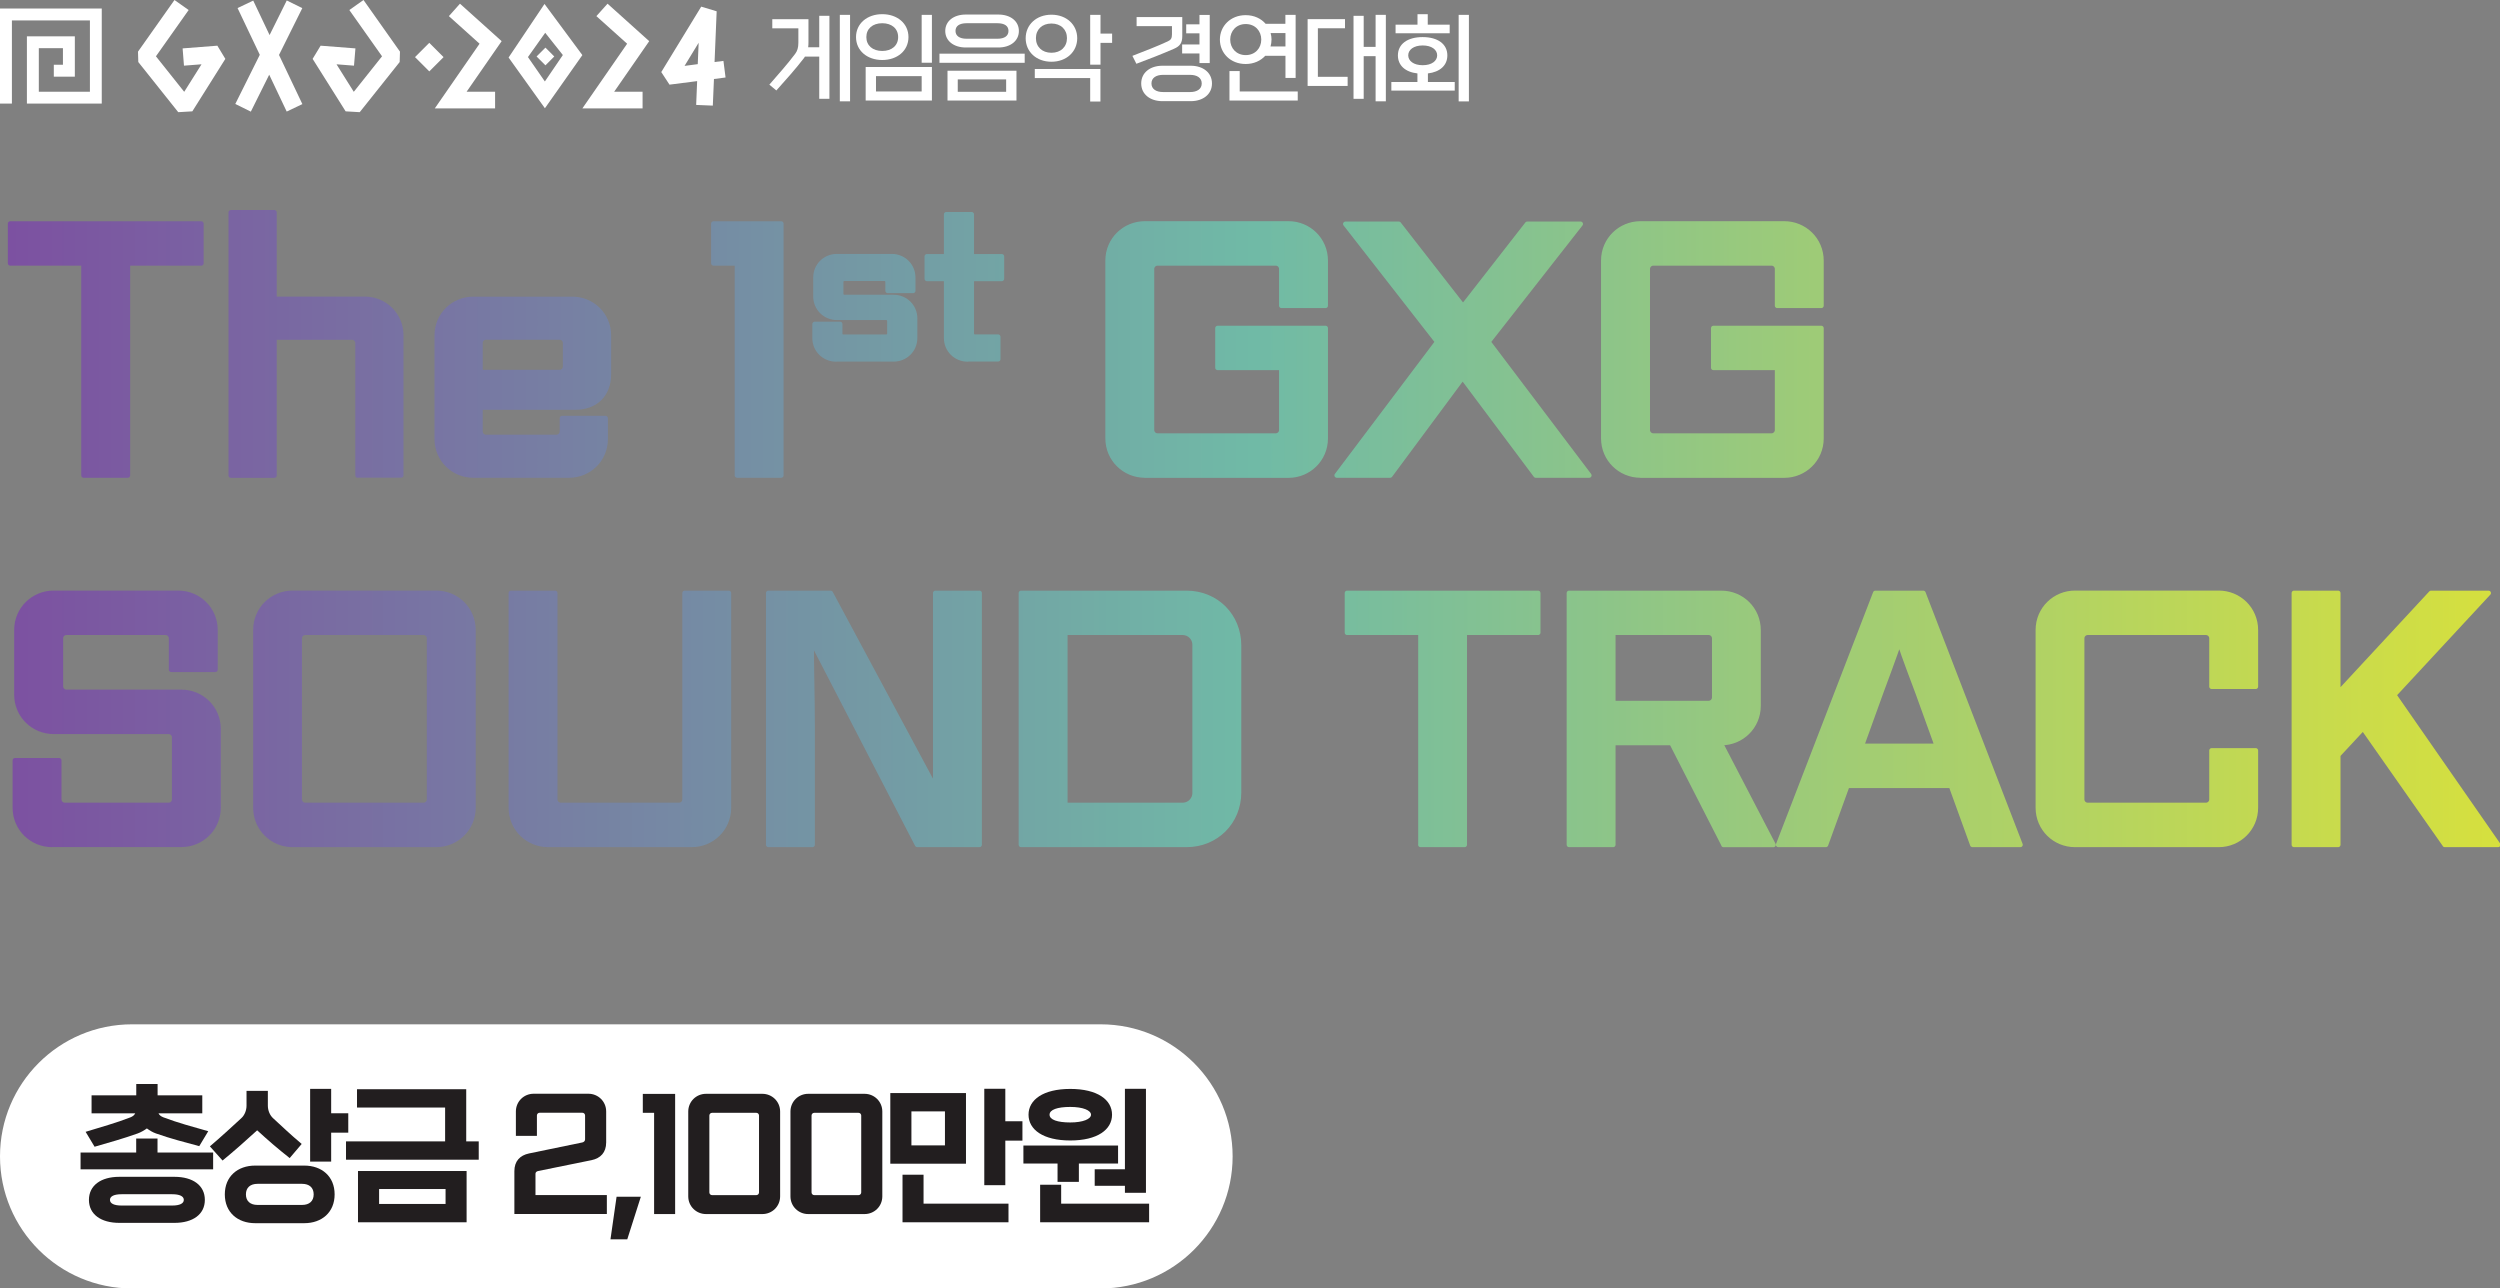 <svg width="260" height="134" viewBox="0 0 260 134" fill="none" xmlns="http://www.w3.org/2000/svg">
<rect x="0" y="0" width="260" height="134" fill="#808080" stroke="none"/>
<g clip-path="url(#clip0_423_15663)">
<path d="M85.201 10.278V5.888H83.712C83.688 5.927 83.657 5.974 83.633 6.013C82.771 7.142 81.752 8.279 80.741 9.408L80.012 8.804C80.945 7.73 81.893 6.672 82.693 5.606C82.928 5.3 83.03 4.939 83.03 4.453V2.948H80.318V1.999H84.08V4.414C84.08 4.586 84.072 4.767 84.049 4.916H85.201V1.646H86.259V10.278H85.201ZM87.341 10.529V1.544H88.407V10.537H87.341V10.529Z" fill="white"/>
<path d="M91.754 6.241C90.178 6.241 89.026 5.261 89.026 3.857C89.026 2.454 90.178 1.474 91.754 1.474C93.329 1.474 94.481 2.454 94.481 3.857C94.481 5.261 93.329 6.241 91.754 6.241ZM90.029 10.459V6.97H96.919V10.459H90.029ZM91.754 2.415C90.758 2.415 90.1 2.979 90.1 3.857C90.1 4.735 90.758 5.3 91.754 5.3C92.749 5.3 93.407 4.735 93.407 3.857C93.407 2.979 92.749 2.415 91.754 2.415ZM95.853 7.918H91.103V9.51H95.853V7.918ZM95.853 6.523V1.544H96.919V6.523H95.853Z" fill="white"/>
<path d="M97.703 6.531V5.582H106.568V6.531H97.703ZM100.438 4.939C99.184 4.939 98.306 4.249 98.306 3.222C98.306 2.195 99.184 1.513 100.438 1.513H103.832C105.086 1.513 105.964 2.195 105.964 3.222C105.964 4.249 105.086 4.939 103.832 4.939H100.438ZM98.541 10.459V7.354H105.713V10.459H98.541ZM100.524 2.415C99.772 2.415 99.372 2.713 99.372 3.214C99.372 3.716 99.772 4.03 100.524 4.03H103.73C104.483 4.03 104.882 3.724 104.882 3.214C104.882 2.705 104.483 2.415 103.73 2.415H100.524ZM104.639 8.255H99.607V9.549H104.639V8.255Z" fill="white"/>
<path d="M109.35 6.421C107.775 6.421 106.67 5.378 106.67 3.975C106.67 2.571 107.783 1.529 109.35 1.529C110.918 1.529 112.031 2.571 112.031 3.975C112.031 5.378 110.918 6.421 109.35 6.421ZM113.379 10.56V8.122H107.618V7.174H114.445V10.56H113.371H113.379ZM109.35 2.446C108.371 2.446 107.736 3.073 107.736 3.967C107.736 4.861 108.371 5.488 109.35 5.488C110.33 5.488 110.965 4.861 110.965 3.967C110.965 3.073 110.33 2.446 109.35 2.446ZM113.379 6.727V1.544H114.453V3.497H115.66V4.461H114.453V6.727H113.379Z" fill="white"/>
<path d="M121.891 2.72H118.207V1.772H122.957V3.74C122.957 4.461 122.73 4.798 122.08 5.08C120.888 5.598 119.477 6.154 118.184 6.633L117.769 5.809C119.023 5.323 120.426 4.782 121.46 4.296C121.766 4.155 121.884 3.991 121.884 3.567V2.72H121.891ZM120.896 10.521C119.611 10.521 118.686 9.8 118.686 8.679C118.686 7.558 119.611 6.836 120.896 6.836H123.835C125.121 6.836 126.046 7.558 126.046 8.679C126.046 9.8 125.121 10.521 123.835 10.521H120.896ZM120.959 7.785C120.245 7.785 119.752 8.091 119.752 8.679C119.752 9.267 120.245 9.573 120.959 9.573H123.773C124.486 9.573 124.98 9.267 124.98 8.679C124.98 8.091 124.486 7.785 123.773 7.785H120.959ZM124.745 6.554V5.559H122.942V4.626H124.745V3.465H123.365V2.532H124.745V1.552H125.811V6.562H124.745V6.554Z" fill="white"/>
<path d="M133.688 8.106V5.802H131.587C131.101 6.327 130.396 6.656 129.549 6.656C127.974 6.656 126.869 5.527 126.869 4.116C126.869 2.705 127.982 1.576 129.549 1.576C130.427 1.576 131.156 1.929 131.626 2.477H133.68V1.544H134.746V8.106H133.68H133.688ZM127.864 10.459V7.393H128.93V9.51H134.965V10.459H127.856H127.864ZM129.557 2.501C128.577 2.501 127.942 3.222 127.942 4.116C127.942 5.01 128.577 5.731 129.557 5.731C130.537 5.731 131.172 5.01 131.172 4.116C131.172 3.222 130.537 2.501 129.557 2.501ZM133.688 3.442H132.144C132.206 3.661 132.238 3.881 132.238 4.108C132.238 4.367 132.199 4.602 132.136 4.829H133.688V3.442Z" fill="white"/>
<path d="M135.992 8.938V1.991H139.88V2.94H137.058V7.989H140.154V8.938H135.992ZM143.062 10.529V5.841H141.824V10.278H140.766V1.646H141.824V4.876H143.062V1.544H144.128V10.537H143.062V10.529Z" fill="white"/>
<path d="M144.7 9.424V8.53H147.412V7.636C146.151 7.495 145.382 6.805 145.382 5.762C145.382 4.586 146.37 3.857 147.953 3.857C149.537 3.857 150.524 4.586 150.524 5.762C150.524 6.805 149.756 7.487 148.502 7.636V8.53H151.292V9.424H144.7ZM145.139 3.457V2.564H147.42V1.474H148.486V2.564H150.767V3.457H145.132H145.139ZM147.961 4.727C147.013 4.727 146.456 5.182 146.456 5.755C146.456 6.327 147.013 6.782 147.961 6.782C148.91 6.782 149.466 6.327 149.466 5.755C149.466 5.182 148.91 4.727 147.961 4.727ZM151.7 10.545V1.544H152.766V10.545H151.7Z" fill="white"/>
<path d="M10.582 10.772H2.798V3.779H7.783V7.973H5.596V6.734H6.545V5.01H4.037V9.541H9.351V2.125H1.238V10.772H0V0.886H10.582V10.772Z" fill="white"/>
<path d="M18.992 5.033L19.133 6.829L20.959 6.687L19.157 9.549L16.217 5.856L19.619 1.043L18.145 0L14.352 5.37L14.383 6.452L18.537 11.666L20.003 11.58L23.436 6.123L22.605 4.751L18.992 5.033Z" fill="white"/>
<path d="M36.33 1.043L39.732 5.856L36.793 9.549L34.998 6.687L36.816 6.829L36.965 5.033L33.344 4.751L32.513 6.123L35.946 11.58L37.412 11.666L41.566 6.452L41.597 5.37L37.804 0L36.33 1.043Z" fill="white"/>
<path d="M31.439 0.847L29.824 0.047L28.037 3.646L26.336 0.063L24.706 0.839L27.018 5.7L24.471 10.811L26.086 11.611L27.998 7.769L29.817 11.603L31.447 10.827L29.017 5.715L31.439 0.847Z" fill="white"/>
<path d="M47.837 0.384L46.684 1.678L49.874 4.547L45.218 11.274H51.489V9.541H48.526L52.171 4.281L47.837 0.384Z" fill="white"/>
<path d="M63.184 0.384L62.024 1.678L65.222 4.547L60.566 11.274H66.828V9.541H63.873L67.518 4.281L63.184 0.384Z" fill="white"/>
<path d="M56.725 4.954L55.805 5.874L56.725 6.795L57.645 5.874L56.725 4.954Z" fill="white"/>
<path d="M56.631 0.408L52.892 5.982L56.67 11.258L60.566 5.731L56.631 0.416V0.408ZM56.662 8.467L54.907 5.935L56.701 3.41L58.536 5.723L56.67 8.467H56.662Z" fill="white"/>
<path d="M44.646 4.454L43.161 5.94L44.646 7.425L46.131 5.94L44.646 4.454Z" fill="white"/>
<path d="M75.223 6.335L74.314 6.452L74.533 1.176L72.927 0.69L68.772 7.495L69.627 8.804L72.503 8.436L72.401 10.913L74.133 10.984L74.251 8.216L75.458 8.059L75.239 6.343L75.223 6.335ZM72.566 6.672L71.194 6.852L72.66 4.445L72.566 6.672Z" fill="white"/>
<path d="M114.461 134H13.732C6.145 134 0 127.853 0 120.264C0 112.675 6.145 106.529 13.732 106.529H114.461C122.048 106.529 128.193 112.675 128.193 120.264C128.193 127.853 122.048 134 114.461 134Z" fill="white"/>
<path d="M8.379 121.613V119.865H14.164V118.406H16.382V119.865H22.166V121.613H8.379ZM20.716 119.198C19.227 118.798 17.706 118.406 16.225 117.881C15.872 117.756 15.559 117.568 15.277 117.356C14.994 117.56 14.657 117.756 14.312 117.881C12.839 118.406 11.334 118.83 9.837 119.261L8.904 117.709C10.409 117.246 12.11 116.776 13.568 116.203C13.803 116.109 13.967 115.984 14.062 115.788H9.523V113.914H14.171V112.738H16.39V113.914H21.038V115.788H16.484C16.578 115.976 16.734 116.101 16.993 116.203C18.451 116.76 20.136 117.215 21.657 117.646L20.724 119.198H20.716ZM12.408 127.179C10.503 127.179 9.249 126.293 9.249 124.788C9.249 123.283 10.503 122.389 12.408 122.389H18.145C20.05 122.389 21.304 123.275 21.304 124.788C21.304 126.301 20.05 127.179 18.145 127.179H12.408ZM12.643 124.2C11.883 124.2 11.436 124.404 11.436 124.788C11.436 125.172 11.883 125.376 12.643 125.376H17.91C18.67 125.376 19.117 125.172 19.117 124.788C19.117 124.404 18.67 124.2 17.91 124.2H12.643Z" fill="#221E1F"/>
<path d="M30.122 120.437C28.852 119.433 27.919 118.626 26.744 117.552C25.552 118.649 24.4 119.661 23.146 120.696L21.829 119.222C23.052 118.179 24.047 117.254 25.082 116.305C25.435 115.992 25.639 115.482 25.639 114.988V113.452H27.857V114.988C27.857 115.482 28.06 115.992 28.413 116.305C29.416 117.223 30.13 117.92 31.376 118.971L30.122 120.445V120.437ZM26.54 127.211C24.713 127.211 23.381 126.082 23.381 124.216C23.381 122.35 24.713 121.221 26.54 121.221H31.642C33.469 121.221 34.801 122.35 34.801 124.216C34.801 126.082 33.469 127.211 31.642 127.211H26.54ZM26.783 123.118C26.023 123.118 25.576 123.518 25.576 124.216C25.576 124.914 26.023 125.313 26.783 125.313H31.415C32.175 125.313 32.622 124.914 32.622 124.216C32.622 123.518 32.175 123.118 31.415 123.118H26.783ZM32.254 120.805V113.24H34.441V115.78H36.22V117.795H34.441V120.805H32.254Z" fill="#221E1F"/>
<path d="M35.985 120.609V118.704H46.292V115.184H37.129V113.279H48.487V118.704H49.788V120.609H35.993H35.985ZM37.231 127.117V121.785H48.526V127.117H37.231ZM46.339 123.659H39.426V125.211H46.339V123.659Z" fill="#221E1F"/>
<path d="M53.495 126.262V121.801C53.495 120.751 54.083 120.155 55.016 119.959L60.565 118.814C60.722 118.783 60.848 118.657 60.848 118.5V116.007C60.848 115.851 60.722 115.725 60.565 115.725H56.121C55.964 115.725 55.839 115.851 55.839 116.007V118.132H53.652V115.592C53.652 114.549 54.491 113.749 55.494 113.749H61.2C62.196 113.749 63.042 114.541 63.042 115.592V118.814C63.042 119.865 62.454 120.46 61.522 120.656L55.972 121.785C55.816 121.817 55.69 121.911 55.69 122.068V124.286H63.113V126.254H53.503L53.495 126.262Z" fill="#221E1F"/>
<path d="M63.489 128.888L64.124 124.459H66.648L65.237 128.888H63.489Z" fill="#221E1F"/>
<path d="M68.027 126.262V115.733H66.852V113.765H70.214V126.262H68.027Z" fill="#221E1F"/>
<path d="M73.42 126.262C72.425 126.262 71.578 125.47 71.578 124.42V115.6C71.578 114.557 72.417 113.757 73.42 113.757H79.291C80.286 113.757 81.133 114.549 81.133 115.6V124.42C81.133 125.47 80.294 126.262 79.291 126.262H73.42ZM78.938 116.015C78.938 115.858 78.813 115.733 78.656 115.733H74.055C73.898 115.733 73.773 115.858 73.773 116.015V124.012C73.773 124.169 73.898 124.294 74.055 124.294H78.656C78.813 124.294 78.938 124.169 78.938 124.012V116.015Z" fill="#221E1F"/>
<path d="M84.049 126.262C83.053 126.262 82.207 125.47 82.207 124.42V115.6C82.207 114.557 83.045 113.757 84.049 113.757H89.919C90.915 113.757 91.761 114.549 91.761 115.6V124.42C91.761 125.47 90.923 126.262 89.919 126.262H84.049ZM89.567 116.015C89.567 115.858 89.441 115.733 89.284 115.733H84.683C84.527 115.733 84.401 115.858 84.401 116.015V124.012C84.401 124.169 84.527 124.294 84.683 124.294H89.284C89.441 124.294 89.567 124.169 89.567 124.012V116.015Z" fill="#221E1F"/>
<path d="M92.592 121.025V113.679H100.462V121.025H92.592ZM93.862 127.117V122.17H96.049V125.18H104.883V127.117H93.862ZM98.275 115.584H94.787V119.12H98.275V115.584ZM102.366 123.259V113.232H104.553V116.611H106.333V118.626H104.553V123.259H102.366Z" fill="#221E1F"/>
<path d="M112.203 121.009V122.914H109.985V121.009H106.434V119.136H116.279V121.009H112.203ZM111.31 118.61C108.488 118.61 106.967 117.481 106.967 115.929C106.967 114.377 108.488 113.248 111.31 113.248C114.131 113.248 115.652 114.377 115.652 115.929C115.652 117.481 114.131 118.61 111.31 118.61ZM108.174 127.117V123.212H110.361V125.18H119.508V127.117H108.167H108.174ZM111.31 115.121C109.977 115.121 109.154 115.404 109.154 115.929C109.154 116.454 109.977 116.736 111.31 116.736C112.642 116.736 113.465 116.376 113.465 115.929C113.465 115.482 112.642 115.121 111.31 115.121ZM116.992 124.051V123.322H113.849V121.605H116.992V113.232H119.179V124.051H116.992Z" fill="#221E1F"/>
<path d="M8.7 49.439V27.377H1.066V23.261H20.928V27.377H13.286V49.439H8.7Z" fill="white"/>
<path d="M37.2 49.439V35.687C37.2 35.358 36.933 35.092 36.636 35.092H28.531V49.446H24.016V22.093H28.531V31.093H37.929C39.99 31.093 41.715 32.724 41.715 34.88V49.431H37.2V49.439Z" fill="white"/>
<path d="M49.224 49.439C47.162 49.439 45.438 47.808 45.438 45.652V34.888C45.438 32.732 47.162 31.101 49.224 31.101H59.523C61.584 31.101 63.309 32.732 63.309 34.888V38.91C63.309 41.066 61.914 42.367 59.852 42.367H49.953V44.86C49.953 45.189 50.219 45.456 50.517 45.456H57.893C58.191 45.456 58.457 45.189 58.457 44.86V43.496H62.972V45.652C62.972 47.808 61.247 49.439 59.186 49.439H49.224ZM58.786 35.679C58.786 35.35 58.52 35.084 58.222 35.084H50.517C50.219 35.084 49.953 35.35 49.953 35.679V38.706H58.222C58.52 38.706 58.786 38.439 58.786 38.11V35.687V35.679Z" fill="white"/>
<path d="M76.657 49.439V27.377H74.204V23.261H81.243V49.439H76.657Z" fill="white"/>
<path d="M86.941 37.365C85.742 37.365 84.731 36.416 84.731 35.154V33.704H87.364V34.692C87.364 34.888 87.521 35.037 87.693 35.037H92.185C92.357 35.037 92.514 34.88 92.514 34.692V33.39C92.514 33.194 92.357 33.037 92.185 33.037H87.035C85.836 33.037 84.825 32.089 84.825 30.827V28.867C84.825 27.604 85.828 26.656 87.035 26.656H92.749C93.948 26.656 94.959 27.604 94.959 28.867V30.239H92.326V29.329C92.326 29.133 92.169 28.976 91.996 28.976H87.795C87.623 28.976 87.466 29.133 87.466 29.329V30.552C87.466 30.748 87.623 30.905 87.795 30.905H92.945C94.144 30.905 95.155 31.854 95.155 33.116V35.146C95.155 36.409 94.152 37.357 92.945 37.357H86.941V37.365Z" fill="white"/>
<path d="M100.626 37.365C99.427 37.365 98.416 36.416 98.416 35.154V28.992H96.402V26.671H98.416V22.297H101.05V26.671H104.185V28.992H101.05V34.684C101.05 34.88 101.206 35.029 101.379 35.029H103.801V37.349H100.626V37.365Z" fill="white"/>
<path d="M119.062 49.439C116.969 49.439 115.205 47.776 115.205 45.581V27.11C115.205 24.915 116.969 23.253 119.062 23.253H134.009C136.102 23.253 137.858 24.915 137.858 27.11V31.791H133.272V27.973C133.272 27.644 133.006 27.377 132.677 27.377H120.386C120.057 27.377 119.791 27.644 119.791 27.973V44.719C119.791 45.048 120.057 45.315 120.386 45.315H132.677C133.006 45.315 133.272 45.048 133.272 44.719V38.243H126.633V34.127H137.858V45.589C137.858 47.784 136.094 49.446 134.009 49.446H119.062V49.439Z" fill="white"/>
<path d="M159.718 49.439L152.115 39.27L144.575 49.439H139.026L149.49 35.554L139.927 23.292H145.476L152.155 31.861L158.833 23.292H164.382L154.78 35.554L165.276 49.439H159.726H159.718Z" fill="white"/>
<path d="M170.613 49.439C168.521 49.439 166.757 47.776 166.757 45.581V27.11C166.757 24.915 168.521 23.253 170.613 23.253H185.561C187.654 23.253 189.417 24.915 189.417 27.11V31.791H184.832V27.973C184.832 27.644 184.565 27.377 184.236 27.377H171.946C171.617 27.377 171.35 27.644 171.35 27.973V44.719C171.35 45.048 171.617 45.315 171.946 45.315H184.236C184.565 45.315 184.832 45.048 184.832 44.719V38.243H178.193V34.127H189.417V45.589C189.417 47.784 187.654 49.446 185.561 49.446H170.613V49.439Z" fill="white"/>
<path d="M5.416 87.854C3.323 87.854 1.56 86.192 1.56 83.997V79.081H6.145V83.135C6.145 83.464 6.412 83.73 6.741 83.73H17.534C17.863 83.73 18.13 83.464 18.13 83.135V76.69C18.13 76.361 17.863 76.094 17.534 76.094H5.581C3.488 76.094 1.724 74.432 1.724 72.237V65.526C1.724 63.331 3.488 61.669 5.581 61.669H18.537C20.63 61.669 22.394 63.331 22.394 65.526V69.642H17.808V66.388C17.808 66.059 17.542 65.793 17.213 65.793H6.913C6.584 65.793 6.318 66.059 6.318 66.388V71.375C6.318 71.704 6.584 71.971 6.913 71.971H18.866C20.959 71.971 22.715 73.633 22.715 75.82V83.989C22.715 86.184 20.951 87.846 18.866 87.846H5.416V87.854Z" fill="white"/>
<path d="M30.428 87.854C28.335 87.854 26.579 86.192 26.579 83.997V65.526C26.579 63.331 28.343 61.669 30.428 61.669H45.375C47.468 61.669 49.224 63.331 49.224 65.526V83.997C49.224 86.192 47.46 87.854 45.375 87.854H30.428ZM44.638 66.388C44.638 66.059 44.372 65.793 44.042 65.793H31.752C31.423 65.793 31.157 66.059 31.157 66.388V83.135C31.157 83.464 31.423 83.73 31.752 83.73H44.042C44.372 83.73 44.638 83.464 44.638 83.135V66.388Z" fill="white"/>
<path d="M56.999 87.854C54.906 87.854 53.143 86.192 53.143 83.997V61.677H57.728V83.135C57.728 83.464 57.995 83.73 58.324 83.73H70.614C70.943 83.73 71.21 83.464 71.21 83.135V61.677H75.795V83.997C75.795 86.192 74.032 87.854 71.947 87.854H56.999Z" fill="white"/>
<path d="M95.391 87.854L84.394 66.592C84.394 69.085 84.496 72.903 84.496 75.397V87.854H79.91V61.677H86.385L97.279 81.974V61.677H101.865V87.854H95.391Z" fill="white"/>
<path d="M106.191 87.854V61.677H123.396C126.484 61.677 128.844 64.037 128.844 67.125V82.406C128.844 85.494 126.484 87.854 123.396 87.854H106.191ZM124.258 67.055C124.258 66.357 123.694 65.793 122.996 65.793H110.777V83.73H122.996C123.694 83.73 124.258 83.166 124.258 82.468V67.055Z" fill="white"/>
<path d="M147.742 87.854V65.793H140.099V61.677H159.961V65.793H152.319V87.854H147.734H147.742Z" fill="white"/>
<path d="M179.259 87.854L173.843 77.255H167.768V87.854H163.183V61.677H179.024C181.117 61.677 182.872 63.339 182.872 65.534V73.405C182.872 75.6 181.109 77.263 179.024 77.263H178.922L184.432 87.862H179.251L179.259 87.854ZM178.295 66.388C178.295 66.059 178.028 65.793 177.699 65.793H167.768V73.131H177.699C178.028 73.131 178.295 72.864 178.295 72.535V66.388Z" fill="white"/>
<path d="M205.133 87.854L202.907 81.708H192.114L189.888 87.854H184.942L195.037 61.677H200.022L210.118 87.854H205.133ZM199.458 72.072C199.027 70.912 198.031 68.317 197.53 66.757C196.997 68.317 196.033 70.912 195.602 72.072L193.611 77.584H201.449L199.458 72.072Z" fill="white"/>
<path d="M215.8 87.854C213.708 87.854 211.952 86.192 211.952 83.997V65.526C211.952 63.331 213.715 61.669 215.8 61.669H230.748C232.841 61.669 234.596 63.331 234.596 65.526V71.406H230.011V66.388C230.011 66.059 229.745 65.793 229.415 65.793H217.125C216.796 65.793 216.529 66.059 216.529 66.388V83.135C216.529 83.464 216.796 83.73 217.125 83.73H229.415C229.745 83.73 230.011 83.464 230.011 83.135V78.054H234.596V83.997C234.596 86.192 232.833 87.854 230.748 87.854H215.8Z" fill="white"/>
<path d="M254.262 87.854L245.758 75.726L243.163 78.517V87.854H238.578V61.677H243.163V72.104L252.828 61.677H258.808L248.979 72.276L259.804 87.854H254.254H254.262Z" fill="white"/>
<path d="M8.7 49.439V27.377H1.066V23.261H20.928V27.377H13.286V49.439H8.7Z" fill="white"/>
<path d="M37.2 49.439V35.687C37.2 35.358 36.933 35.092 36.636 35.092H28.531V49.446H24.016V22.093H28.531V31.093H37.929C39.99 31.093 41.715 32.724 41.715 34.88V49.431H37.2V49.439Z" fill="white"/>
<path d="M49.224 49.439C47.162 49.439 45.438 47.808 45.438 45.652V34.888C45.438 32.732 47.162 31.101 49.224 31.101H59.523C61.584 31.101 63.309 32.732 63.309 34.888V38.91C63.309 41.066 61.914 42.367 59.852 42.367H49.953V44.86C49.953 45.189 50.219 45.456 50.517 45.456H57.893C58.191 45.456 58.457 45.189 58.457 44.86V43.496H62.972V45.652C62.972 47.808 61.247 49.439 59.186 49.439H49.224ZM58.786 35.679C58.786 35.35 58.52 35.084 58.222 35.084H50.517C50.219 35.084 49.953 35.35 49.953 35.679V38.706H58.222C58.52 38.706 58.786 38.439 58.786 38.11V35.687V35.679Z" fill="white"/>
<path d="M76.657 49.439V27.377H74.204V23.261H81.243V49.439H76.657Z" fill="white"/>
<path d="M86.941 37.365C85.742 37.365 84.731 36.416 84.731 35.154V33.704H87.364V34.692C87.364 34.888 87.521 35.037 87.693 35.037H92.185C92.357 35.037 92.514 34.88 92.514 34.692V33.39C92.514 33.194 92.357 33.037 92.185 33.037H87.035C85.836 33.037 84.825 32.089 84.825 30.827V28.867C84.825 27.604 85.828 26.656 87.035 26.656H92.749C93.948 26.656 94.959 27.604 94.959 28.867V30.239H92.326V29.329C92.326 29.133 92.169 28.976 91.996 28.976H87.795C87.623 28.976 87.466 29.133 87.466 29.329V30.552C87.466 30.748 87.623 30.905 87.795 30.905H92.945C94.144 30.905 95.155 31.854 95.155 33.116V35.146C95.155 36.409 94.152 37.357 92.945 37.357H86.941V37.365Z" fill="white"/>
<path d="M100.626 37.365C99.427 37.365 98.416 36.416 98.416 35.154V28.992H96.402V26.671H98.416V22.297H101.05V26.671H104.185V28.992H101.05V34.684C101.05 34.88 101.206 35.029 101.379 35.029H103.801V37.349H100.626V37.365Z" fill="white"/>
<path d="M119.062 49.439C116.969 49.439 115.205 47.776 115.205 45.581V27.11C115.205 24.915 116.969 23.253 119.062 23.253H134.009C136.102 23.253 137.858 24.915 137.858 27.11V31.791H133.272V27.973C133.272 27.644 133.006 27.377 132.677 27.377H120.386C120.057 27.377 119.791 27.644 119.791 27.973V44.719C119.791 45.048 120.057 45.315 120.386 45.315H132.677C133.006 45.315 133.272 45.048 133.272 44.719V38.243H126.633V34.127H137.858V45.589C137.858 47.784 136.094 49.446 134.009 49.446H119.062V49.439Z" fill="white"/>
<path d="M159.718 49.439L152.115 39.27L144.575 49.439H139.026L149.49 35.554L139.927 23.292H145.476L152.155 31.861L158.833 23.292H164.382L154.78 35.554L165.276 49.439H159.726H159.718Z" fill="white"/>
<path d="M170.613 49.439C168.521 49.439 166.757 47.776 166.757 45.581V27.11C166.757 24.915 168.521 23.253 170.613 23.253H185.561C187.654 23.253 189.417 24.915 189.417 27.11V31.791H184.832V27.973C184.832 27.644 184.565 27.377 184.236 27.377H171.946C171.617 27.377 171.35 27.644 171.35 27.973V44.719C171.35 45.048 171.617 45.315 171.946 45.315H184.236C184.565 45.315 184.832 45.048 184.832 44.719V38.243H178.193V34.127H189.417V45.589C189.417 47.784 187.654 49.446 185.561 49.446H170.613V49.439Z" fill="white"/>
<path d="M5.416 87.854C3.323 87.854 1.56 86.192 1.56 83.997V79.081H6.145V83.135C6.145 83.464 6.412 83.73 6.741 83.73H17.534C17.863 83.73 18.13 83.464 18.13 83.135V76.69C18.13 76.361 17.863 76.094 17.534 76.094H5.581C3.488 76.094 1.724 74.432 1.724 72.237V65.526C1.724 63.331 3.488 61.669 5.581 61.669H18.537C20.63 61.669 22.394 63.331 22.394 65.526V69.642H17.808V66.388C17.808 66.059 17.542 65.793 17.213 65.793H6.913C6.584 65.793 6.318 66.059 6.318 66.388V71.375C6.318 71.704 6.584 71.971 6.913 71.971H18.866C20.959 71.971 22.715 73.633 22.715 75.82V83.989C22.715 86.184 20.951 87.846 18.866 87.846H5.416V87.854Z" fill="white"/>
<path d="M30.428 87.854C28.335 87.854 26.579 86.192 26.579 83.997V65.526C26.579 63.331 28.343 61.669 30.428 61.669H45.375C47.468 61.669 49.224 63.331 49.224 65.526V83.997C49.224 86.192 47.46 87.854 45.375 87.854H30.428ZM44.638 66.388C44.638 66.059 44.372 65.793 44.042 65.793H31.752C31.423 65.793 31.157 66.059 31.157 66.388V83.135C31.157 83.464 31.423 83.73 31.752 83.73H44.042C44.372 83.73 44.638 83.464 44.638 83.135V66.388Z" fill="white"/>
<path d="M56.999 87.854C54.906 87.854 53.143 86.192 53.143 83.997V61.677H57.728V83.135C57.728 83.464 57.995 83.73 58.324 83.73H70.614C70.943 83.73 71.21 83.464 71.21 83.135V61.677H75.795V83.997C75.795 86.192 74.032 87.854 71.947 87.854H56.999Z" fill="white"/>
<path d="M95.391 87.854L84.394 66.592C84.394 69.085 84.496 72.903 84.496 75.397V87.854H79.91V61.677H86.385L97.279 81.974V61.677H101.865V87.854H95.391Z" fill="white"/>
<path d="M106.191 87.854V61.677H123.396C126.484 61.677 128.844 64.037 128.844 67.125V82.406C128.844 85.494 126.484 87.854 123.396 87.854H106.191ZM124.258 67.055C124.258 66.357 123.694 65.793 122.996 65.793H110.777V83.73H122.996C123.694 83.73 124.258 83.166 124.258 82.468V67.055Z" fill="white"/>
<path d="M147.742 87.854V65.793H140.099V61.677H159.961V65.793H152.319V87.854H147.734H147.742Z" fill="white"/>
<path d="M179.259 87.854L173.843 77.255H167.768V87.854H163.183V61.677H179.024C181.117 61.677 182.872 63.339 182.872 65.534V73.405C182.872 75.6 181.109 77.263 179.024 77.263H178.922L184.432 87.862H179.251L179.259 87.854ZM178.295 66.388C178.295 66.059 178.028 65.793 177.699 65.793H167.768V73.131H177.699C178.028 73.131 178.295 72.864 178.295 72.535V66.388Z" fill="white"/>
<path d="M205.133 87.854L202.907 81.708H192.114L189.888 87.854H184.942L195.037 61.677H200.022L210.118 87.854H205.133ZM199.458 72.072C199.027 70.912 198.031 68.317 197.53 66.757C196.997 68.317 196.033 70.912 195.602 72.072L193.611 77.584H201.449L199.458 72.072Z" fill="white"/>
<path d="M215.8 87.854C213.708 87.854 211.952 86.192 211.952 83.997V65.526C211.952 63.331 213.715 61.669 215.8 61.669H230.748C232.841 61.669 234.596 63.331 234.596 65.526V71.406H230.011V66.388C230.011 66.059 229.745 65.793 229.415 65.793H217.125C216.796 65.793 216.529 66.059 216.529 66.388V83.135C216.529 83.464 216.796 83.73 217.125 83.73H229.415C229.745 83.73 230.011 83.464 230.011 83.135V78.054H234.596V83.997C234.596 86.192 232.833 87.854 230.748 87.854H215.8Z" fill="white"/>
<path d="M254.262 87.854L245.758 75.726L243.163 78.517V87.854H238.578V61.677H243.163V72.104L252.828 61.677H258.808L248.979 72.276L259.804 87.854H254.254H254.262Z" fill="white"/>
<path d="M8.7 49.439V27.377H1.066V23.261H20.928V27.377H13.286V49.439H8.7Z" stroke="url(#paint0_linear_423_15663)" stroke-width="0.5" stroke-linecap="round" stroke-linejoin="round"/>
<path d="M37.2 49.439V35.687C37.2 35.358 36.933 35.092 36.636 35.092H28.531V49.446H24.016V22.093H28.531V31.093H37.929C39.99 31.093 41.715 32.724 41.715 34.88V49.431H37.2V49.439Z" stroke="url(#paint1_linear_423_15663)" stroke-width="0.5" stroke-linecap="round" stroke-linejoin="round"/>
<path d="M49.224 49.439C47.162 49.439 45.438 47.808 45.438 45.652V34.888C45.438 32.732 47.162 31.101 49.224 31.101H59.523C61.584 31.101 63.309 32.732 63.309 34.888V38.91C63.309 41.066 61.914 42.367 59.852 42.367H49.953V44.86C49.953 45.189 50.219 45.456 50.517 45.456H57.893C58.191 45.456 58.457 45.189 58.457 44.86V43.496H62.972V45.652C62.972 47.808 61.247 49.439 59.186 49.439H49.224ZM58.786 35.679C58.786 35.35 58.52 35.084 58.222 35.084H50.517C50.219 35.084 49.953 35.35 49.953 35.679V38.706H58.222C58.52 38.706 58.786 38.439 58.786 38.11V35.687V35.679Z" stroke="url(#paint2_linear_423_15663)" stroke-width="0.5" stroke-linecap="round" stroke-linejoin="round"/>
<path d="M76.657 49.439V27.377H74.204V23.261H81.243V49.439H76.657Z" stroke="url(#paint3_linear_423_15663)" stroke-width="0.5" stroke-linecap="round" stroke-linejoin="round"/>
<path d="M86.941 37.365C85.742 37.365 84.731 36.416 84.731 35.154V33.704H87.364V34.692C87.364 34.888 87.521 35.037 87.693 35.037H92.185C92.357 35.037 92.514 34.88 92.514 34.692V33.39C92.514 33.194 92.357 33.037 92.185 33.037H87.035C85.836 33.037 84.825 32.089 84.825 30.827V28.867C84.825 27.604 85.828 26.656 87.035 26.656H92.749C93.948 26.656 94.959 27.604 94.959 28.867V30.239H92.326V29.329C92.326 29.133 92.169 28.976 91.996 28.976H87.795C87.623 28.976 87.466 29.133 87.466 29.329V30.552C87.466 30.748 87.623 30.905 87.795 30.905H92.945C94.144 30.905 95.155 31.854 95.155 33.116V35.146C95.155 36.409 94.152 37.357 92.945 37.357H86.941V37.365Z" stroke="url(#paint4_linear_423_15663)" stroke-width="0.5" stroke-linecap="round" stroke-linejoin="round"/>
<path d="M100.626 37.365C99.427 37.365 98.416 36.416 98.416 35.154V28.992H96.402V26.671H98.416V22.297H101.05V26.671H104.185V28.992H101.05V34.684C101.05 34.88 101.206 35.029 101.379 35.029H103.801V37.349H100.626V37.365Z" stroke="url(#paint5_linear_423_15663)" stroke-width="0.5" stroke-linecap="round" stroke-linejoin="round"/>
<path d="M119.062 49.439C116.969 49.439 115.205 47.776 115.205 45.581V27.11C115.205 24.915 116.969 23.253 119.062 23.253H134.009C136.102 23.253 137.858 24.915 137.858 27.11V31.791H133.272V27.973C133.272 27.644 133.006 27.377 132.677 27.377H120.386C120.057 27.377 119.791 27.644 119.791 27.973V44.719C119.791 45.048 120.057 45.315 120.386 45.315H132.677C133.006 45.315 133.272 45.048 133.272 44.719V38.243H126.633V34.127H137.858V45.589C137.858 47.784 136.094 49.446 134.009 49.446H119.062V49.439Z" stroke="url(#paint6_linear_423_15663)" stroke-width="0.5" stroke-linecap="round" stroke-linejoin="round"/>
<path d="M159.718 49.439L152.115 39.27L144.575 49.439H139.026L149.49 35.554L139.927 23.292H145.476L152.155 31.861L158.833 23.292H164.382L154.78 35.554L165.276 49.439H159.726H159.718Z" stroke="url(#paint7_linear_423_15663)" stroke-width="0.5" stroke-linecap="round" stroke-linejoin="round"/>
<path d="M170.613 49.439C168.521 49.439 166.757 47.776 166.757 45.581V27.11C166.757 24.915 168.521 23.253 170.613 23.253H185.561C187.654 23.253 189.417 24.915 189.417 27.11V31.791H184.832V27.973C184.832 27.644 184.565 27.377 184.236 27.377H171.946C171.617 27.377 171.35 27.644 171.35 27.973V44.719C171.35 45.048 171.617 45.315 171.946 45.315H184.236C184.565 45.315 184.832 45.048 184.832 44.719V38.243H178.193V34.127H189.417V45.589C189.417 47.784 187.654 49.446 185.561 49.446H170.613V49.439Z" stroke="url(#paint8_linear_423_15663)" stroke-width="0.5" stroke-linecap="round" stroke-linejoin="round"/>
<path d="M5.416 87.854C3.323 87.854 1.56 86.192 1.56 83.997V79.081H6.145V83.135C6.145 83.464 6.412 83.73 6.741 83.73H17.534C17.863 83.73 18.13 83.464 18.13 83.135V76.69C18.13 76.361 17.863 76.094 17.534 76.094H5.581C3.488 76.094 1.724 74.432 1.724 72.237V65.526C1.724 63.331 3.488 61.669 5.581 61.669H18.537C20.63 61.669 22.394 63.331 22.394 65.526V69.642H17.808V66.388C17.808 66.059 17.542 65.793 17.213 65.793H6.913C6.584 65.793 6.318 66.059 6.318 66.388V71.375C6.318 71.704 6.584 71.971 6.913 71.971H18.866C20.959 71.971 22.715 73.633 22.715 75.82V83.989C22.715 86.184 20.951 87.846 18.866 87.846H5.416V87.854Z" stroke="url(#paint9_linear_423_15663)" stroke-width="0.5" stroke-linecap="round" stroke-linejoin="round"/>
<path d="M30.428 87.854C28.335 87.854 26.579 86.192 26.579 83.997V65.526C26.579 63.331 28.343 61.669 30.428 61.669H45.375C47.468 61.669 49.224 63.331 49.224 65.526V83.997C49.224 86.192 47.46 87.854 45.375 87.854H30.428ZM44.638 66.388C44.638 66.059 44.372 65.793 44.042 65.793H31.752C31.423 65.793 31.157 66.059 31.157 66.388V83.135C31.157 83.464 31.423 83.73 31.752 83.73H44.042C44.372 83.73 44.638 83.464 44.638 83.135V66.388Z" stroke="url(#paint10_linear_423_15663)" stroke-width="0.5" stroke-linecap="round" stroke-linejoin="round"/>
<path d="M56.999 87.854C54.906 87.854 53.143 86.192 53.143 83.997V61.677H57.728V83.135C57.728 83.464 57.995 83.73 58.324 83.73H70.614C70.943 83.73 71.21 83.464 71.21 83.135V61.677H75.795V83.997C75.795 86.192 74.032 87.854 71.947 87.854H56.999Z" stroke="url(#paint11_linear_423_15663)" stroke-width="0.5" stroke-linecap="round" stroke-linejoin="round"/>
<path d="M95.391 87.854L84.394 66.592C84.394 69.085 84.496 72.903 84.496 75.397V87.854H79.91V61.677H86.385L97.279 81.974V61.677H101.865V87.854H95.391Z" stroke="url(#paint12_linear_423_15663)" stroke-width="0.5" stroke-linecap="round" stroke-linejoin="round"/>
<path d="M106.191 87.854V61.677H123.396C126.484 61.677 128.844 64.037 128.844 67.125V82.406C128.844 85.494 126.484 87.854 123.396 87.854H106.191ZM124.258 67.055C124.258 66.357 123.694 65.793 122.996 65.793H110.777V83.73H122.996C123.694 83.73 124.258 83.166 124.258 82.468V67.055Z" stroke="url(#paint13_linear_423_15663)" stroke-width="0.5" stroke-linecap="round" stroke-linejoin="round"/>
<path d="M147.742 87.854V65.793H140.099V61.677H159.961V65.793H152.319V87.854H147.734H147.742Z" stroke="url(#paint14_linear_423_15663)" stroke-width="0.5" stroke-linecap="round" stroke-linejoin="round"/>
<path d="M179.259 87.854L173.843 77.255H167.768V87.854H163.183V61.677H179.024C181.117 61.677 182.872 63.339 182.872 65.534V73.405C182.872 75.6 181.109 77.263 179.024 77.263H178.922L184.432 87.862H179.251L179.259 87.854ZM178.295 66.388C178.295 66.059 178.028 65.793 177.699 65.793H167.768V73.131H177.699C178.028 73.131 178.295 72.864 178.295 72.535V66.388Z" stroke="url(#paint15_linear_423_15663)" stroke-width="0.5" stroke-linecap="round" stroke-linejoin="round"/>
<path d="M205.133 87.854L202.907 81.708H192.114L189.888 87.854H184.942L195.037 61.677H200.022L210.118 87.854H205.133ZM199.458 72.072C199.027 70.912 198.031 68.317 197.53 66.757C196.997 68.317 196.033 70.912 195.602 72.072L193.611 77.584H201.449L199.458 72.072Z" stroke="url(#paint16_linear_423_15663)" stroke-width="0.5" stroke-linecap="round" stroke-linejoin="round"/>
<path d="M215.8 87.854C213.708 87.854 211.952 86.192 211.952 83.997V65.526C211.952 63.331 213.715 61.669 215.8 61.669H230.748C232.841 61.669 234.596 63.331 234.596 65.526V71.406H230.011V66.388C230.011 66.059 229.745 65.793 229.415 65.793H217.125C216.796 65.793 216.529 66.059 216.529 66.388V83.135C216.529 83.464 216.796 83.73 217.125 83.73H229.415C229.745 83.73 230.011 83.464 230.011 83.135V78.054H234.596V83.997C234.596 86.192 232.833 87.854 230.748 87.854H215.8Z" stroke="url(#paint17_linear_423_15663)" stroke-width="0.5" stroke-linecap="round" stroke-linejoin="round"/>
<path d="M254.262 87.854L245.758 75.726L243.163 78.517V87.854H238.578V61.677H243.163V72.104L252.828 61.677H258.808L248.979 72.276L259.804 87.854H254.254H254.262Z" stroke="url(#paint18_linear_423_15663)" stroke-width="0.5" stroke-linecap="round" stroke-linejoin="round"/>
<path d="M8.7 49.439V27.377H1.066V23.261H20.928V27.377H13.286V49.439H8.7Z" fill="url(#paint19_linear_423_15663)"/>
<path d="M37.2 49.439V35.687C37.2 35.358 36.933 35.092 36.636 35.092H28.531V49.446H24.016V22.093H28.531V31.093H37.929C39.99 31.093 41.715 32.724 41.715 34.88V49.431H37.2V49.439Z" fill="url(#paint20_linear_423_15663)"/>
<path d="M49.224 49.439C47.162 49.439 45.438 47.808 45.438 45.652V34.888C45.438 32.732 47.162 31.101 49.224 31.101H59.523C61.584 31.101 63.309 32.732 63.309 34.888V38.91C63.309 41.066 61.914 42.367 59.852 42.367H49.953V44.86C49.953 45.189 50.219 45.456 50.517 45.456H57.893C58.191 45.456 58.457 45.189 58.457 44.86V43.496H62.972V45.652C62.972 47.808 61.247 49.439 59.186 49.439H49.224ZM58.786 35.679C58.786 35.35 58.52 35.084 58.222 35.084H50.517C50.219 35.084 49.953 35.35 49.953 35.679V38.706H58.222C58.52 38.706 58.786 38.439 58.786 38.11V35.687V35.679Z" fill="url(#paint21_linear_423_15663)"/>
<path d="M76.657 49.439V27.377H74.204V23.261H81.243V49.439H76.657Z" fill="url(#paint22_linear_423_15663)"/>
<path d="M86.941 37.365C85.742 37.365 84.731 36.416 84.731 35.154V33.704H87.364V34.692C87.364 34.888 87.521 35.037 87.693 35.037H92.185C92.357 35.037 92.514 34.88 92.514 34.692V33.39C92.514 33.194 92.357 33.037 92.185 33.037H87.035C85.836 33.037 84.825 32.089 84.825 30.827V28.867C84.825 27.604 85.828 26.656 87.035 26.656H92.749C93.948 26.656 94.959 27.604 94.959 28.867V30.239H92.326V29.329C92.326 29.133 92.169 28.976 91.996 28.976H87.795C87.623 28.976 87.466 29.133 87.466 29.329V30.552C87.466 30.748 87.623 30.905 87.795 30.905H92.945C94.144 30.905 95.155 31.854 95.155 33.116V35.146C95.155 36.409 94.152 37.357 92.945 37.357H86.941V37.365Z" fill="url(#paint23_linear_423_15663)"/>
<path d="M100.626 37.365C99.427 37.365 98.416 36.416 98.416 35.154V28.992H96.402V26.671H98.416V22.297H101.05V26.671H104.185V28.992H101.05V34.684C101.05 34.88 101.206 35.029 101.379 35.029H103.801V37.349H100.626V37.365Z" fill="url(#paint24_linear_423_15663)"/>
<path d="M119.062 49.439C116.969 49.439 115.205 47.776 115.205 45.581V27.11C115.205 24.915 116.969 23.253 119.062 23.253H134.009C136.102 23.253 137.858 24.915 137.858 27.11V31.791H133.272V27.973C133.272 27.644 133.006 27.377 132.677 27.377H120.386C120.057 27.377 119.791 27.644 119.791 27.973V44.719C119.791 45.048 120.057 45.315 120.386 45.315H132.677C133.006 45.315 133.272 45.048 133.272 44.719V38.243H126.633V34.127H137.858V45.589C137.858 47.784 136.094 49.446 134.009 49.446H119.062V49.439Z" fill="url(#paint25_linear_423_15663)"/>
<path d="M159.718 49.439L152.115 39.27L144.575 49.439H139.026L149.49 35.554L139.927 23.292H145.476L152.155 31.861L158.833 23.292H164.382L154.78 35.554L165.276 49.439H159.726H159.718Z" fill="url(#paint26_linear_423_15663)"/>
<path d="M170.613 49.439C168.521 49.439 166.757 47.776 166.757 45.581V27.11C166.757 24.915 168.521 23.253 170.613 23.253H185.561C187.654 23.253 189.417 24.915 189.417 27.11V31.791H184.832V27.973C184.832 27.644 184.565 27.377 184.236 27.377H171.946C171.617 27.377 171.35 27.644 171.35 27.973V44.719C171.35 45.048 171.617 45.315 171.946 45.315H184.236C184.565 45.315 184.832 45.048 184.832 44.719V38.243H178.193V34.127H189.417V45.589C189.417 47.784 187.654 49.446 185.561 49.446H170.613V49.439Z" fill="url(#paint27_linear_423_15663)"/>
<path d="M5.416 87.854C3.323 87.854 1.56 86.192 1.56 83.997V79.081H6.145V83.135C6.145 83.464 6.412 83.73 6.741 83.73H17.534C17.863 83.73 18.13 83.464 18.13 83.135V76.69C18.13 76.361 17.863 76.094 17.534 76.094H5.581C3.488 76.094 1.724 74.432 1.724 72.237V65.526C1.724 63.331 3.488 61.669 5.581 61.669H18.537C20.63 61.669 22.394 63.331 22.394 65.526V69.642H17.808V66.388C17.808 66.059 17.542 65.793 17.213 65.793H6.913C6.584 65.793 6.318 66.059 6.318 66.388V71.375C6.318 71.704 6.584 71.971 6.913 71.971H18.866C20.959 71.971 22.715 73.633 22.715 75.82V83.989C22.715 86.184 20.951 87.846 18.866 87.846H5.416V87.854Z" fill="url(#paint28_linear_423_15663)"/>
<path d="M30.428 87.854C28.335 87.854 26.579 86.192 26.579 83.997V65.526C26.579 63.331 28.343 61.669 30.428 61.669H45.375C47.468 61.669 49.224 63.331 49.224 65.526V83.997C49.224 86.192 47.46 87.854 45.375 87.854H30.428ZM44.638 66.388C44.638 66.059 44.372 65.793 44.042 65.793H31.752C31.423 65.793 31.157 66.059 31.157 66.388V83.135C31.157 83.464 31.423 83.73 31.752 83.73H44.042C44.372 83.73 44.638 83.464 44.638 83.135V66.388Z" fill="url(#paint29_linear_423_15663)"/>
<path d="M56.999 87.854C54.906 87.854 53.143 86.192 53.143 83.997V61.677H57.728V83.135C57.728 83.464 57.995 83.73 58.324 83.73H70.614C70.943 83.73 71.21 83.464 71.21 83.135V61.677H75.795V83.997C75.795 86.192 74.032 87.854 71.947 87.854H56.999Z" fill="url(#paint30_linear_423_15663)"/>
<path d="M95.391 87.854L84.394 66.592C84.394 69.085 84.496 72.903 84.496 75.397V87.854H79.91V61.677H86.385L97.279 81.974V61.677H101.865V87.854H95.391Z" fill="url(#paint31_linear_423_15663)"/>
<path d="M106.191 87.854V61.677H123.396C126.484 61.677 128.844 64.037 128.844 67.125V82.406C128.844 85.494 126.484 87.854 123.396 87.854H106.191ZM124.258 67.055C124.258 66.357 123.694 65.793 122.996 65.793H110.777V83.73H122.996C123.694 83.73 124.258 83.166 124.258 82.468V67.055Z" fill="url(#paint32_linear_423_15663)"/>
<path d="M147.742 87.854V65.793H140.099V61.677H159.961V65.793H152.319V87.854H147.734H147.742Z" fill="url(#paint33_linear_423_15663)"/>
<path d="M179.259 87.854L173.843 77.255H167.768V87.854H163.183V61.677H179.024C181.117 61.677 182.872 63.339 182.872 65.534V73.405C182.872 75.6 181.109 77.263 179.024 77.263H178.922L184.432 87.862H179.251L179.259 87.854ZM178.295 66.388C178.295 66.059 178.028 65.793 177.699 65.793H167.768V73.131H177.699C178.028 73.131 178.295 72.864 178.295 72.535V66.388Z" fill="url(#paint34_linear_423_15663)"/>
<path d="M205.133 87.854L202.907 81.708H192.114L189.888 87.854H184.942L195.037 61.677H200.022L210.118 87.854H205.133ZM199.458 72.072C199.027 70.912 198.031 68.317 197.53 66.757C196.997 68.317 196.033 70.912 195.602 72.072L193.611 77.584H201.449L199.458 72.072Z" fill="url(#paint35_linear_423_15663)"/>
<path d="M215.8 87.854C213.708 87.854 211.952 86.192 211.952 83.997V65.526C211.952 63.331 213.715 61.669 215.8 61.669H230.748C232.841 61.669 234.596 63.331 234.596 65.526V71.406H230.011V66.388C230.011 66.059 229.745 65.793 229.415 65.793H217.125C216.796 65.793 216.529 66.059 216.529 66.388V83.135C216.529 83.464 216.796 83.73 217.125 83.73H229.415C229.745 83.73 230.011 83.464 230.011 83.135V78.054H234.596V83.997C234.596 86.192 232.833 87.854 230.748 87.854H215.8Z" fill="url(#paint36_linear_423_15663)"/>
<path d="M254.262 87.854L245.758 75.726L243.163 78.517V87.854H238.578V61.677H243.163V72.104L252.828 61.677H258.808L248.979 72.276L259.804 87.854H254.254H254.262Z" fill="url(#paint37_linear_423_15663)"/>
</g>
<defs>
<linearGradient id="paint0_linear_423_15663" x1="1.066" y1="36.346" x2="259.804" y2="36.346" gradientUnits="userSpaceOnUse">
<stop stop-color="#7C51A1"/>
<stop offset="0.5" stop-color="#70BAA6"/>
<stop offset="1" stop-color="#D6E03E"/>
</linearGradient>
<linearGradient id="paint1_linear_423_15663" x1="1.066" y1="35.766" x2="259.804" y2="35.766" gradientUnits="userSpaceOnUse">
<stop stop-color="#7C51A1"/>
<stop offset="0.5" stop-color="#70BAA6"/>
<stop offset="1" stop-color="#D6E03E"/>
</linearGradient>
<linearGradient id="paint2_linear_423_15663" x1="1.066" y1="40.266" x2="259.804" y2="40.266" gradientUnits="userSpaceOnUse">
<stop stop-color="#7C51A1"/>
<stop offset="0.5" stop-color="#70BAA6"/>
<stop offset="1" stop-color="#D6E03E"/>
</linearGradient>
<linearGradient id="paint3_linear_423_15663" x1="1.066" y1="8.45721e-06" x2="259.804" y2="8.45721e-06" gradientUnits="userSpaceOnUse">
<stop stop-color="#7C51A1"/>
<stop offset="0.5" stop-color="#70BAA6"/>
<stop offset="1" stop-color="#D6E03E"/>
</linearGradient>
<linearGradient id="paint4_linear_423_15663" x1="1.066" y1="32.018" x2="259.804" y2="32.018" gradientUnits="userSpaceOnUse">
<stop stop-color="#7C51A1"/>
<stop offset="0.5" stop-color="#70BAA6"/>
<stop offset="1" stop-color="#D6E03E"/>
</linearGradient>
<linearGradient id="paint5_linear_423_15663" x1="1.066" y1="29.831" x2="259.804" y2="29.831" gradientUnits="userSpaceOnUse">
<stop stop-color="#7C51A1"/>
<stop offset="0.5" stop-color="#70BAA6"/>
<stop offset="1" stop-color="#D6E03E"/>
</linearGradient>
<linearGradient id="paint6_linear_423_15663" x1="1.066" y1="2.94243e-06" x2="259.804" y2="2.94243e-06" gradientUnits="userSpaceOnUse">
<stop stop-color="#7C51A1"/>
<stop offset="0.5" stop-color="#70BAA6"/>
<stop offset="1" stop-color="#D6E03E"/>
</linearGradient>
<linearGradient id="paint7_linear_423_15663" x1="1.066" y1="36.362" x2="259.804" y2="36.362" gradientUnits="userSpaceOnUse">
<stop stop-color="#7C51A1"/>
<stop offset="0.5" stop-color="#70BAA6"/>
<stop offset="1" stop-color="#D6E03E"/>
</linearGradient>
<linearGradient id="paint8_linear_423_15663" x1="1.066" y1="2.94243e-06" x2="259.804" y2="2.94243e-06" gradientUnits="userSpaceOnUse">
<stop stop-color="#7C51A1"/>
<stop offset="0.5" stop-color="#70BAA6"/>
<stop offset="1" stop-color="#D6E03E"/>
</linearGradient>
<linearGradient id="paint9_linear_423_15663" x1="1.066" y1="74.761" x2="259.804" y2="74.761" gradientUnits="userSpaceOnUse">
<stop stop-color="#7C51A1"/>
<stop offset="0.5" stop-color="#70BAA6"/>
<stop offset="1" stop-color="#D6E03E"/>
</linearGradient>
<linearGradient id="paint10_linear_423_15663" x1="1.066" y1="74.761" x2="259.804" y2="74.761" gradientUnits="userSpaceOnUse">
<stop stop-color="#7C51A1"/>
<stop offset="0.5" stop-color="#70BAA6"/>
<stop offset="1" stop-color="#D6E03E"/>
</linearGradient>
<linearGradient id="paint11_linear_423_15663" x1="1.066" y1="74.761" x2="259.804" y2="74.761" gradientUnits="userSpaceOnUse">
<stop stop-color="#7C51A1"/>
<stop offset="0.5" stop-color="#70BAA6"/>
<stop offset="1" stop-color="#D6E03E"/>
</linearGradient>
<linearGradient id="paint12_linear_423_15663" x1="1.066" y1="74.761" x2="259.804" y2="74.761" gradientUnits="userSpaceOnUse">
<stop stop-color="#7C51A1"/>
<stop offset="0.5" stop-color="#70BAA6"/>
<stop offset="1" stop-color="#D6E03E"/>
</linearGradient>
<linearGradient id="paint13_linear_423_15663" x1="1.066" y1="74.761" x2="259.804" y2="74.761" gradientUnits="userSpaceOnUse">
<stop stop-color="#7C51A1"/>
<stop offset="0.5" stop-color="#70BAA6"/>
<stop offset="1" stop-color="#D6E03E"/>
</linearGradient>
<linearGradient id="paint14_linear_423_15663" x1="1.066" y1="74.761" x2="259.804" y2="74.761" gradientUnits="userSpaceOnUse">
<stop stop-color="#7C51A1"/>
<stop offset="0.5" stop-color="#70BAA6"/>
<stop offset="1" stop-color="#D6E03E"/>
</linearGradient>
<linearGradient id="paint15_linear_423_15663" x1="1.066" y1="74.761" x2="259.804" y2="74.761" gradientUnits="userSpaceOnUse">
<stop stop-color="#7C51A1"/>
<stop offset="0.5" stop-color="#70BAA6"/>
<stop offset="1" stop-color="#D6E03E"/>
</linearGradient>
<linearGradient id="paint16_linear_423_15663" x1="1.066" y1="74.761" x2="259.812" y2="74.761" gradientUnits="userSpaceOnUse">
<stop stop-color="#7C51A1"/>
<stop offset="0.5" stop-color="#70BAA6"/>
<stop offset="1" stop-color="#D6E03E"/>
</linearGradient>
<linearGradient id="paint17_linear_423_15663" x1="1.066" y1="74.761" x2="259.804" y2="74.761" gradientUnits="userSpaceOnUse">
<stop stop-color="#7C51A1"/>
<stop offset="0.5" stop-color="#70BAA6"/>
<stop offset="1" stop-color="#D6E03E"/>
</linearGradient>
<linearGradient id="paint18_linear_423_15663" x1="1.066" y1="74.761" x2="259.804" y2="74.761" gradientUnits="userSpaceOnUse">
<stop stop-color="#7C51A1"/>
<stop offset="0.5" stop-color="#70BAA6"/>
<stop offset="1" stop-color="#D6E03E"/>
</linearGradient>
<linearGradient id="paint19_linear_423_15663" x1="1.066" y1="36.346" x2="259.804" y2="36.346" gradientUnits="userSpaceOnUse">
<stop stop-color="#7C51A1"/>
<stop offset="0.5" stop-color="#70BAA6"/>
<stop offset="1" stop-color="#D6E03E"/>
</linearGradient>
<linearGradient id="paint20_linear_423_15663" x1="1.066" y1="35.766" x2="259.804" y2="35.766" gradientUnits="userSpaceOnUse">
<stop stop-color="#7C51A1"/>
<stop offset="0.5" stop-color="#70BAA6"/>
<stop offset="1" stop-color="#D6E03E"/>
</linearGradient>
<linearGradient id="paint21_linear_423_15663" x1="1.066" y1="40.266" x2="259.812" y2="40.266" gradientUnits="userSpaceOnUse">
<stop stop-color="#7C51A1"/>
<stop offset="0.5" stop-color="#70BAA6"/>
<stop offset="1" stop-color="#D6E03E"/>
</linearGradient>
<linearGradient id="paint22_linear_423_15663" x1="1.066" y1="8.45721e-06" x2="259.804" y2="8.45721e-06" gradientUnits="userSpaceOnUse">
<stop stop-color="#7C51A1"/>
<stop offset="0.5" stop-color="#70BAA6"/>
<stop offset="1" stop-color="#D6E03E"/>
</linearGradient>
<linearGradient id="paint23_linear_423_15663" x1="1.066" y1="32.018" x2="259.804" y2="32.018" gradientUnits="userSpaceOnUse">
<stop stop-color="#7C51A1"/>
<stop offset="0.5" stop-color="#70BAA6"/>
<stop offset="1" stop-color="#D6E03E"/>
</linearGradient>
<linearGradient id="paint24_linear_423_15663" x1="1.066" y1="29.831" x2="259.804" y2="29.831" gradientUnits="userSpaceOnUse">
<stop stop-color="#7C51A1"/>
<stop offset="0.5" stop-color="#70BAA6"/>
<stop offset="1" stop-color="#D6E03E"/>
</linearGradient>
<linearGradient id="paint25_linear_423_15663" x1="1.066" y1="2.94243e-06" x2="259.804" y2="2.94243e-06" gradientUnits="userSpaceOnUse">
<stop stop-color="#7C51A1"/>
<stop offset="0.5" stop-color="#70BAA6"/>
<stop offset="1" stop-color="#D6E03E"/>
</linearGradient>
<linearGradient id="paint26_linear_423_15663" x1="1.066" y1="36.362" x2="259.804" y2="36.362" gradientUnits="userSpaceOnUse">
<stop stop-color="#7C51A1"/>
<stop offset="0.5" stop-color="#70BAA6"/>
<stop offset="1" stop-color="#D6E03E"/>
</linearGradient>
<linearGradient id="paint27_linear_423_15663" x1="1.066" y1="2.94243e-06" x2="259.804" y2="2.94243e-06" gradientUnits="userSpaceOnUse">
<stop stop-color="#7C51A1"/>
<stop offset="0.5" stop-color="#70BAA6"/>
<stop offset="1" stop-color="#D6E03E"/>
</linearGradient>
<linearGradient id="paint28_linear_423_15663" x1="1.066" y1="74.761" x2="259.804" y2="74.761" gradientUnits="userSpaceOnUse">
<stop stop-color="#7C51A1"/>
<stop offset="0.5" stop-color="#70BAA6"/>
<stop offset="1" stop-color="#D6E03E"/>
</linearGradient>
<linearGradient id="paint29_linear_423_15663" x1="1.066" y1="74.761" x2="259.804" y2="74.761" gradientUnits="userSpaceOnUse">
<stop stop-color="#7C51A1"/>
<stop offset="0.5" stop-color="#70BAA6"/>
<stop offset="1" stop-color="#D6E03E"/>
</linearGradient>
<linearGradient id="paint30_linear_423_15663" x1="1.066" y1="74.761" x2="259.804" y2="74.761" gradientUnits="userSpaceOnUse">
<stop stop-color="#7C51A1"/>
<stop offset="0.5" stop-color="#70BAA6"/>
<stop offset="1" stop-color="#D6E03E"/>
</linearGradient>
<linearGradient id="paint31_linear_423_15663" x1="1.066" y1="74.761" x2="259.804" y2="74.761" gradientUnits="userSpaceOnUse">
<stop stop-color="#7C51A1"/>
<stop offset="0.5" stop-color="#70BAA6"/>
<stop offset="1" stop-color="#D6E03E"/>
</linearGradient>
<linearGradient id="paint32_linear_423_15663" x1="1.066" y1="74.761" x2="259.804" y2="74.761" gradientUnits="userSpaceOnUse">
<stop stop-color="#7C51A1"/>
<stop offset="0.5" stop-color="#70BAA6"/>
<stop offset="1" stop-color="#D6E03E"/>
</linearGradient>
<linearGradient id="paint33_linear_423_15663" x1="1.066" y1="74.761" x2="259.812" y2="74.761" gradientUnits="userSpaceOnUse">
<stop stop-color="#7C51A1"/>
<stop offset="0.5" stop-color="#70BAA6"/>
<stop offset="1" stop-color="#D6E03E"/>
</linearGradient>
<linearGradient id="paint34_linear_423_15663" x1="1.066" y1="74.761" x2="259.804" y2="74.761" gradientUnits="userSpaceOnUse">
<stop stop-color="#7C51A1"/>
<stop offset="0.5" stop-color="#70BAA6"/>
<stop offset="1" stop-color="#D6E03E"/>
</linearGradient>
<linearGradient id="paint35_linear_423_15663" x1="1.066" y1="74.761" x2="259.804" y2="74.761" gradientUnits="userSpaceOnUse">
<stop stop-color="#7C51A1"/>
<stop offset="0.5" stop-color="#70BAA6"/>
<stop offset="1" stop-color="#D6E03E"/>
</linearGradient>
<linearGradient id="paint36_linear_423_15663" x1="1.066" y1="74.761" x2="259.804" y2="74.761" gradientUnits="userSpaceOnUse">
<stop stop-color="#7C51A1"/>
<stop offset="0.5" stop-color="#70BAA6"/>
<stop offset="1" stop-color="#D6E03E"/>
</linearGradient>
<linearGradient id="paint37_linear_423_15663" x1="1.058" y1="74.761" x2="259.804" y2="74.761" gradientUnits="userSpaceOnUse">
<stop stop-color="#7C51A1"/>
<stop offset="0.5" stop-color="#70BAA6"/>
<stop offset="1" stop-color="#D6E03E"/>
</linearGradient>
<clipPath id="clip0_423_15663">
<rect width="260" height="134" fill="white"/>
</clipPath>
</defs>
</svg>

